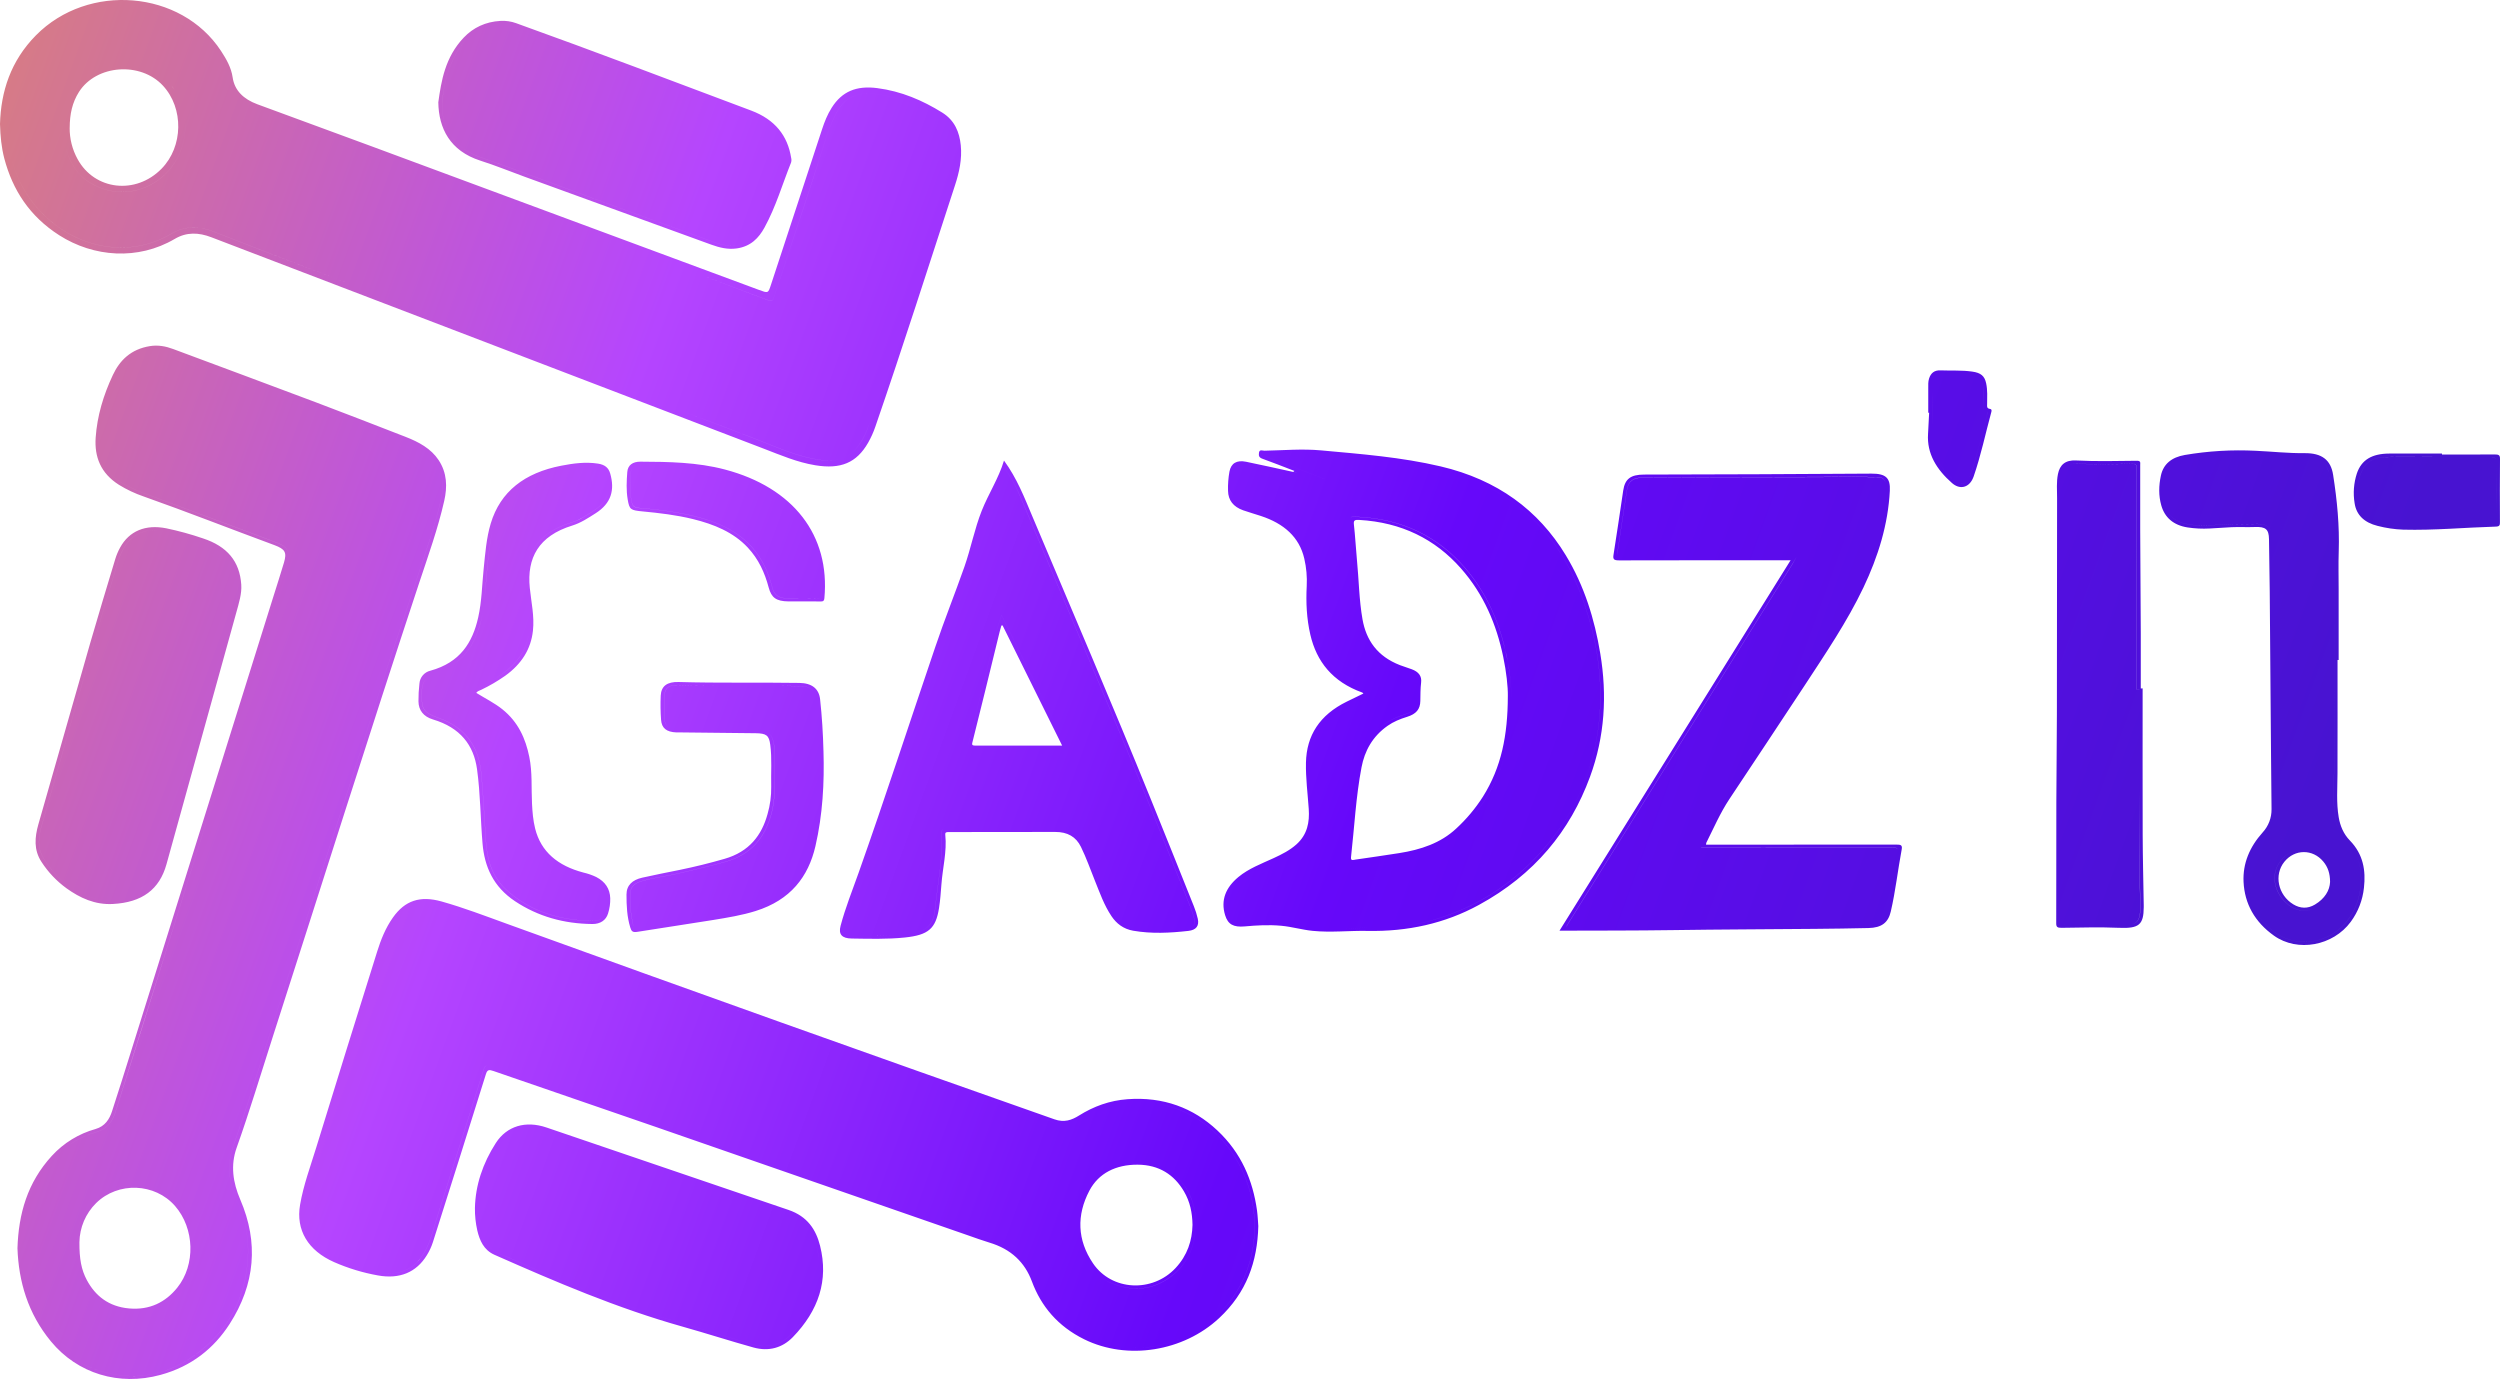 <?xml version="1.0" encoding="UTF-8"?>
<svg id="Layer_2" data-name="Layer 2" xmlns="http://www.w3.org/2000/svg" xmlns:xlink="http://www.w3.org/1999/xlink" viewBox="0 0 2578.38 1422.22">
  <defs>
    <style>
      .cls-1 {
        fill: url(#linear-gradient);
        stroke-width: 0px;
      }
    </style>
    <linearGradient id="linear-gradient" x1="-190.43" y1="386.45" x2="2226.39" y2="1266.1" gradientUnits="userSpaceOnUse">
      <stop offset="0" stop-color="#da8179"/>
      <stop offset=".31" stop-color="#b545ff"/>
      <stop offset=".64" stop-color="#6608fa"/>
      <stop offset="1" stop-color="#4813d1"/>
    </linearGradient>
  </defs>
  <g id="Layer_1-2" data-name="Layer 1">
    <path id="Layer_2-2" data-name="Layer 2" class="cls-1" d="M0,127.91C.94,94.41,11,62.91,37,36.5,91-18.28,186.82-10.16,227.92,52.5c5.6,8.55,10.53,17.18,12,27.21,1.94,13.64,11.28,22.57,25.44,27.8,39.73,14.68,79.55,29.19,119.26,43.9,132.59,49.1,265.17,98.24,397.72,147.43,10,3.69,9.85,3.82,12.8-5.16,17.54-53.45,35.1-106.9,52.69-160.34,2.53-7.68,5.49-15.22,9.94-22.24,10.63-16.77,25.35-23,47-20.22,24.88,3.22,46.79,12.67,66.94,25.2,12.94,8,17.84,20.33,19.19,33.75,1.42,14.15-1.56,27.91-6,41.37-27.1,83-53.6,166.15-82.09,248.8-1.97,5.77-4.48,11.35-7.5,16.65-11.87,20.67-28.18,27.49-54.31,23.22-18.94-3.09-36-10.51-53.36-17.16-189.9-72.6-379.77-145.27-569.61-218-13.19-5.05-25.58-5.53-37.87,1.72-37.76,22.25-83.55,18.9-119.07-3.81-30.85-19.72-48.09-47-56.6-78.95-3.01-11.47-4.16-23.22-4.49-35.76ZM126.33,6.37c-7.63-.13-15.26.54-22.75,2-34.84,7.07-60.07,25.22-77,52.21C8.3,89.82,3.85,121.29,9.84,153.88c5.59,30.46,20.05,57.1,47,77.81,34.09,26.19,80.84,32.51,120,9.35,13.84-8.19,28.41-8.09,43.47-2.18,26.34,10.36,52.81,20.5,79.28,30.62,159.49,61.01,319.02,121.95,478.57,182.82,22.76,8.67,44.73,19.39,70,22.34,13.79,1.61,25.15-1.54,33.86-11,8.28-9,12.35-19.82,16-30.67,27.1-79.63,52.8-159.63,78.92-239.51,4.5-13.76,8.32-27.73,7-42.25-1.09-11.83-5-22.92-16.48-30.09-17.46-10.93-36.46-19.42-57.71-23.19-25.75-4.56-39.2,1.58-49.27,22.75-3.55,7.46-6.56,15.17-9,23.07-17,54.64-35.75,108.83-53.38,163.31-1,3.13-1.94,4-5.74,2.56-57.71-21.64-115.45-43.18-173.23-64.62-95.83-35.51-191.7-70.94-287.59-106.3-24.44-9-49-17.78-73.23-27.29-13.87-5.44-22.93-15.35-24.85-28.61-2-14-9.76-25.43-18.67-36.24C193.16,20.28,163.45,6.87,126.33,6.37ZM18,1287.53c1.12-35.65,10.21-67.91,35.51-95.48,12.16-13.27,27.8-22.86,45.14-27.68,9.72-2.82,14.26-10.15,16.88-18.24,6.94-21.41,13.75-42.86,20.42-64.33,48.67-155.5,97.33-311.01,146-466.53,3.66-11.69,7.47-23.35,10.93-35.08,3.09-10.48,1.25-13.83-9.93-18-45-16.59-89.5-34.12-134.76-50.14-8.94-3.05-17.51-7.09-25.54-12.05-19-12.05-25.3-29-24-48.55,1.52-22.43,8-43.95,17.73-64.66,7.1-15.17,18.6-26.65,38.25-29.83,8.36-1.35,16.26.13,23.94,3,48.93,18.26,97.93,36.39,146.79,54.8,31.06,11.7,61.94,23.77,92.85,35.76,13.76,5.34,26.27,12.12,34.12,23.94,8.85,13.32,9.08,27.72,5.82,42.13-6.5,28.69-16.57,56.61-25.87,84.66-51.64,155.87-100.75,312.31-151.08,468.45-12.26,38-23.69,76.27-37.13,114-6.5,18.24-3.84,35.89,3.77,53.61,19,44.11,15.37,87.14-11.06,128.23-16.1,25-39.11,43.65-71.12,52.42-43,11.78-85.72-1.26-113.14-34.51-23.87-28.93-33.28-61.86-34.52-95.92ZM21.68,1286.16c.74,28.37,7.65,54.91,22.54,79.63,12.28,20.39,29,37.51,53.86,46.39,40,14.23,76.22,6.37,107.52-18,34.55-26.94,49.16-62.15,50.22-101.94.42-18.67-3.51-37.19-11.48-54.08-8.42-18.27-10.41-37-3.87-55.86,5.39-15.56,10.84-31.1,15.83-46.77,27.23-85.45,54.24-171,81.81-256.32,7.4-22.93,14.91-45.83,22.3-68.76,15.13-46.89,29.47-94,45.14-140.72,8.06-24.05,16.32-48.07,24.18-72.17,8.91-27.32,18.86-54.43,25.09-82.35,6.51-29.2-5.37-48.71-36.29-60.94-7.58-3-15.16-6-22.78-8.91-34.2-13.07-68.35-26.24-102.63-39.15-39.14-14.73-78.36-29.32-117.65-43.76-15-5.52-28.75-2.7-40.78,6.62-7.14,5.65-12.69,13.06-16.1,21.5-8.5,19.87-14.94,40.2-16.3,61.45-1.25,19.54,5.66,36.05,25.4,47.16,6.48,3.61,13.24,6.71,20.2,9.27,29.4,10.92,58.8,21.85,88.19,32.78,16.81,6.25,33.65,12.45,50.37,18.87,9.8,3.76,12.65,8.78,10.86,17.94-.34,1.64-.78,3.27-1.3,4.86-6.67,21.28-13.37,42.56-20.12,63.84-14.81,47.09-29.59,94.17-44.36,141.26-20.23,64.6-40.43,129.21-60.6,193.83-17.26,55.13-34.59,110.25-52,165.36-2.88,9.1-8.25,17.08-19.29,20.24-17.31,4.85-32.83,14.66-44.64,28.21-23.7,26.79-32.25,57.87-33.33,90.52h.01ZM1297.76,1264.59c-.93,36.7-12.12,68.46-40.35,94.81-37,34.52-94.79,43.83-139.24,21.87-27.2-13.45-44.37-34-53.9-59.64-7.32-19.68-21.34-33.34-43.95-40.11-7.19-2.16-14.2-4.76-21.26-7.21-107.33-37.27-214.67-74.54-322-111.81-56-19.39-112.1-38.5-168.09-57.9-4.71-1.64-6.4-1.36-7.84,3.27-18.09,57.82-36.32,115.6-54.69,173.35-1.52,4.68-3.61,9.17-6.21,13.35-10.79,17.68-28.08,24.9-50.46,20.84-15.53-2.77-30.68-7.37-45.13-13.71-27-11.91-39.67-33.08-35.15-59.25,3.47-20.1,10.66-39.43,16.67-59,20.72-67.33,41.64-134.63,62.77-201.88,3.86-12.34,8.61-24.45,16.4-35.41,12.34-17.36,27.87-22.7,50.21-16.4,22.79,6.43,44.75,14.85,66.85,22.86,188,68.14,376.37,135.4,565.12,201.79,10.1,3.57,17.75.83,25.38-3.94,15-9.4,31.46-15.47,49.95-16.81,36.93-2.68,67.74,8.86,92.61,32.15s36.68,51.66,41,82.78c.76,5.79.96,11.62,1.31,16ZM1172.76,1389.95c3-.12,7.4.11,11.69-.52,38.58-5.72,68-23.61,88-52.7,32.77-47.84,27.56-116.52-11.64-160.53-20.61-23.15-47.23-37.43-81.28-39.58-22.46-1.65-44.86,4.01-63.85,16.12-8.94,5.64-18,8.75-29.68,4.56-110.85-39.61-221.91-78.76-332.81-118.25-66.42-23.65-132.67-47.7-199-71.51-32.7-11.74-65.16-24-98.49-34.37-21.35-6.62-36.46-1.29-47.9,15.77-7,10.41-11.59,21.7-15.21,33.26-20.67,66.18-41.24,132.39-61.71,198.63-6.44,21-14.18,41.73-17.84,63.33-3.8,22.46,7.36,42.26,30.16,53.14,14.1,6.62,28.98,11.42,44.29,14.3,5.94,1.15,11.89,2.23,18.08,1.58,17.37-1.81,27.13-11.6,33.77-24.57,4.84-9.46,7.2-19.61,10.34-29.53,16.52-52.2,32.98-104.42,49.38-156.65,1.11-3.52,2.68-3.84,6.3-2.54,12.68,4.54,25.49,8.8,38.24,13.16,119.94,41.05,239.66,82.59,359.15,124.62,42.21,14.74,84.6,29.1,126.79,43.88,13.77,4.63,25.35,14.2,32.48,26.86,3.6,6.27,5.83,13,8.76,19.47,17.31,38.47,55.68,62.12,102.01,62.12l-.03-.05ZM1608.4,959.85l238.32-382h-7.42c-56.45,0-112.9-.07-169.35.1-5.39,0-6.61-1.05-5.85-5.76,3.56-22.07,6.65-44.19,10-66.28,1.81-12,7.67-16.42,21.48-16.46,39.09-.1,78.18-.21,117.27-.34,39.08-.17,78.16-.45,117.23-.64,14.93-.07,19.68,4.49,19,17.64-1.79,34.79-12,67.84-27.22,99.83-16.79,35.19-39,67.94-60.58,100.92-25.7,39.22-51.82,78.22-77.72,117.33-9.54,14.41-16.2,30-23.84,45.18-.15.58-.22,1.18-.21,1.78h6.31c63.33,0,126.65-.03,189.94-.08,4.53,0,6.39.43,5.55,5-4,21.33-6.32,42.87-11.26,64.07-2.67,11.46-9.4,16.68-23,17-18.47.42-36.95.7-55.44.85-48.79.45-97.59.56-146.37,1.28-38.57.55-77.07.47-116.84.58ZM1852.74,574.52c-1.56,2.72-2.65,4.78-3.89,6.77-16.73,26.82-33.48,53.64-50.23,80.45-24.95,40-49.9,79.97-74.86,119.92-35.33,56.67-70.67,113.33-106,170-3.12,5-3.08,5.1,3.11,5,24.39-.23,48.78.08,73.18-.31,50.11-.8,100.24-.91,150.36-1.37,27.25-.25,54.5-.58,81.74-1,12.24-.17,18-4.5,20.36-14.77,4.46-19.42,7.06-39.07,10.14-58.67,1-6.35.87-6.37-6.67-6.37-34.51,0-69.02,0-103.53,0-29.37,0-58.74-.03-88.1-.08-2.05,0-5.75,1.09-3.71-3.07,4.94-10,9.38-20.25,14.74-30.1,11.69-21.48,26.18-41.63,39.77-62.19,31.72-48,64.67-95.43,93.74-144.75,18-30.58,31.87-62.57,38.56-96.64,2.34-11.95,4.45-24,3.81-36.2-.31-5.72-3.36-9.37-8.37-9-6.9.53-13.6-.86-20.42-.74-13.34.24-26.67.45-40,.5-37.37.12-74.74.13-112.1.23-23.26.06-46.52.17-69.78.33-10,.06-15.18,3.6-16.57,12.29-3.4,21.24-6.31,42.53-9.72,63.77-.8,5,.86,6,6.43,6,56.82-.19,113.64-.13,170.46-.13l7.55.13ZM1335,485.7c-11-4.21-21.83-8.59-32.91-12.54-3.74-1.33-4-3.2-3.65-6.14.49-3.89,3.73-2.13,5.66-2.17,19.42-.38,38.94-2.13,58.24-.36,41.43,3.79,83,7,123.47,16.53,58.56,13.8,100.8,45.11,129,91.54,19.3,31.8,29.74,66,35.63,101.4,7.17,43.09,4.71,85.62-10.58,127.21-20.49,55.76-57.28,100.93-114.78,132.24-35.07,19.1-73.42,27.5-114.71,26.69-18.82-.37-37.64,1.83-56.5-.05-11-1.09-21.5-4.27-32.53-5.27-12.61-1.15-25.12-.46-37.61.68-11.47,1-17.27-1.92-20.23-11.66-4.69-15.5.66-28.46,13.75-39.31,10.54-8.75,23.75-13.69,36.35-19.48,8.46-3.89,16.69-8.09,23.42-14.11,11.41-10.21,13.67-23,12.76-36.52-1.08-15.92-3.21-31.77-2.88-47.8.6-28,14-49.19,42.16-63,5.59-2.74,11.21-5.45,17.07-8.29-.51-.47-.78-.92-1.18-1.06-30.75-11.08-47.14-32-53.54-59.68-3.82-16.55-4.6-33.29-3.72-50.14.49-9.5-.36-19.02-2.51-28.28-5.12-22.29-21.09-36.2-44.83-44-6-2-12.21-3.7-18.19-5.82-10.22-3.64-15.44-10.37-15.62-20.08-.21-6.67.28-13.34,1.47-19.9,1.65-8.53,7.44-12.06,17.11-10.09,16.29,3.32,32.49,7,48.73,10.53,1.12.6,2.24,1.07,3.46.18l-2.31-1.25ZM1416,714.62c-7.89,3.67-15.42,7.11-22.88,10.65-26.14,12.4-40.87,31-42.23,57.5-.79,15.55.45,30.92,2.25,46.3,3.28,28.21-6.69,44.69-35.54,57.74-7.43,3.35-14.89,6.69-22.19,10.25-9.93,4.86-18.74,10.9-24.63,19.62-6.2,9.18-7,18.87-2.61,28.75,2.76,6.17,6.27,7.52,13.77,6.85,18.83-1.69,37.66-2.47,56.21,1.88,9.09,2.01,18.35,3.15,27.65,3.42,19.45.81,38.84-1,58.27-1,19.35-.02,38.6-2.93,57.09-8.64,44.64-13.55,80.36-37.86,109-70.18,37.93-42.76,56.86-91.73,60-145.5,2.16-37.44-3.91-74.07-16.25-109.84-14-40.62-35.74-77.1-74.21-104.81-19.76-14.24-41.68-24.33-65.79-31.18-26.21-7.45-53.4-10.67-80.6-13.75-31-3.52-62-7.08-93.38-5.12-5.73.36-11.48.52-17.61.78,1.33,2.25,3.36,2.43,5,3.06,18.78,7.23,37.59,14.41,56.34,21.7,1.61.63,5,.49,3.8,3.23-.93,2.22-3.29.85-5,.47-11.43-2.55-22.84-5.17-34.26-7.76-13.81-3.13-27.6-6.33-41.44-9.35-9.45-2.07-13.28-.37-14.94,6.89-1.69,7.16-2.16,14.55-1.41,21.87.7,6.45,4.35,11.32,11.3,13.9,4.89,1.82,9.89,3.43,14.91,5,21.33,6.49,38.91,16.8,47.82,35.86,6.41,13.7,7.29,28.11,6.8,42.67-.53,16,0,31.95,3.63,47.71,5.7,24.62,19.29,44.2,46,55.62,4.73,2.01,9.75,3.37,15.06,5.41h.07ZM1035.47,475c13.41,18.34,21,38,29.21,57.46,41,97.17,82.65,194.14,122.22,291.76,14.89,36.76,29.68,73.55,44.37,110.37,1.72,4.21,3.08,8.56,4.08,13,1.57,7.18-1.49,11.57-9.76,12.5-18.92,2.13-37.95,3.09-56.84-.19-10.12-1.76-17.27-7.36-22.41-15-7.65-11.41-12-24-17-36.34-4.72-11.74-8.87-23.65-14.49-35.13-5.09-10.4-13.76-15.45-26.62-15.41-36.59.09-73.18.13-109.78.12-2.49,0-3.79.17-3.51,2.91,1.78,17.23-2.75,34.1-4,51.16-.61,8.13-1.2,16.28-2.47,24.34-3.36,21.32-11,27.81-35.27,30.34-18.23,1.9-36.56,1.31-54.84,1.06-10.13-.15-13.73-4.35-11.42-13.07,4.92-18.6,12.19-36.62,18.64-54.84,27.41-77.39,52.7-155.33,79.1-233,9.38-27.76,20.32-55.04,30.02-82.62,6.65-19,10.35-38.81,17.82-57.68,6.88-17.38,17.48-33.44,22.95-51.74ZM1036.17,483c-6.8,20.17-18.93,37.18-24.5,56.45-5.44,18.83-10.49,37.78-17,56.32-8.89,25.25-19.22,50.12-27.74,75.48-24.26,72.22-47.77,144.63-73.25,216.54-7.82,22.06-15.47,44.16-22.79,66.35-2.63,8-.17,10.59,9.22,10.65,16.76.12,33.56.7,50.27-1,21.79-2.17,32-6,34-26,2.67-26.47,8.25-52.77,7-79.5-.12-2.62.75-3.4,3.78-3.41,35.46-.11,70.91.07,106.37-.4,25-.33,31.3,4.15,40.13,24.73,5.27,12.29,9.77,24.83,14.78,37.21,3.87,9.55,7.67,19.15,13.9,27.82,4.44,6.18,10.4,10.76,18.66,12.28,18.69,3.43,37.52,2.27,56.25.3,6-.63,7.86-3.71,6.53-9.08-.97-3.91-2.2-7.76-3.7-11.5-27.41-68.47-54.62-137-83.38-205-30.78-72.79-61.49-145.6-92.13-218.45-4.31-10.53-9.81-20.52-16.4-29.79h0ZM2410.82,680.64c0,39.11.08,78.22-.05,117.33-.05,15-1.28,29.93,1.24,44.82,1.5,8.88,4.89,17.24,11.54,24.07,13.91,14.3,16.49,31,14.51,48.74-1.33,12.7-6.02,24.81-13.59,35.09-18.22,24.79-54.82,31.69-79.22,14.31-19.89-14.16-30.3-33-31.36-55.49-.9-19,6.27-36,19.61-50.88,6.06-6.54,9.37-15.16,9.25-24.08-.09-17.3-.35-34.61-.49-51.91-.47-57.91-.93-115.82-1.38-173.73-.15-17.63-.46-35.26-.75-52.89-.16-10.15-3.37-12.94-14.69-12.48-8,.33-16-.18-23.93.19-7.51.35-15,1-22.58,1.34-7.61.42-15.24.05-22.78-1.09-14.63-2.3-23.59-10.29-27.11-22.71-2.88-10.14-2.61-20.46-.42-30.7,2.56-12,11.11-18.95,24.61-21.31,24.2-4.13,48.79-5.59,73.31-4.34,16.73.77,33.37,2.62,50.17,2.44,17.86-.2,27.14,6.93,29.55,22.37,4.1,26.23,6.67,52.53,5.78,79.06-.44,13-.08,26-.08,39v72.9l-1.14-.05ZM2407.29,592.81c2-33.64,1.71-67.24-4.39-100.57-3-16.56-9.9-22.47-27.8-21.85-4,.13-8,.07-12-.08-21.85-.8-43.58-3.75-65.56-2.35-15.59,1-31.18,1.64-46.37,5.19-10.38,2.42-16.63,8.25-18.75,17.5-1.94,8.65-2.15,17.6-.63,26.33,2.26,13.5,10.9,21.56,25.24,23.81,6.57,1.1,13.24,1.47,19.89,1.1,17.06-1.2,34.13-1.36,51.22-1.48,10.16-.07,14.71,3.56,15.36,12.46.47,6.47.64,13,.71,19.44.42,41.78.22,83.56,1.08,125.33.58,28.13.36,56.27.51,84.4.08,16.15-.24,32.31.45,48.44.48,11.26-2.14,21.33-10,30.33-14.64,16.73-21.55,35.43-17.89,56.53,3.21,18.52,12.93,34.3,29.92,45.63,22.24,14.81,53.53,9.9,71.55-12,9.36-11.38,13.71-24.47,14.95-38.25,1.44-16.05-1.68-31.06-14.17-43.92-6.42-6.72-10.6-15.25-12-24.43-2.66-15.55-1.47-31.17-1.41-46.79.22-68.28.09-136.53.09-204.77ZM491.26,714.62c9,5.61,18.65,10.34,26.8,16.86,16.5,13.22,24,30.34,27.82,49.09,3.29,16,2,32.17,2.81,48.26.42,8.66,1.14,17.26,3.24,25.74,6,24,23.44,38.41,49.79,45.35,4.55,1.04,8.97,2.58,13.19,4.58,9.5,4.92,14.09,12.27,14.46,21.81.14,5.35-.62,10.69-2.24,15.79-2.12,7-8,10.95-16.14,10.88-29.47-.24-56.15-7.8-79.69-23.42-22.62-15-31.64-35.8-33.65-59.72-2.15-25.52-2.16-51.17-5.67-76.59-3.42-24.79-17.3-42.85-45.4-51.22-10-3-14.85-9.6-15-18.62-.05-6.15.29-12.31,1-18.42.45-6.41,5.01-11.79,11.27-13.26,30.9-8.47,43.56-29.28,49.32-54.83,3.77-16.69,3.92-33.71,5.69-50.58,1.63-15.56,2.71-31.22,7.26-46.39,9.92-33,34.94-52.28,72.67-59.61,12.52-2.43,25-4.14,37.92-2.18,7,1.08,11,4.23,12.68,10.37,4.68,16.56,1.36,30.52-15.32,41-7.58,4.79-15,9.8-23.86,12.53-34.82,10.71-46.92,33.51-43.81,64.23,1.49,14.7,4.89,29.22,3.26,44.17-2.08,19.17-11.8,34.43-28.61,46.52-7.8,5.48-16.03,10.3-24.63,14.42-1.78.9-4.02,1.28-5.16,3.24ZM483.26,714c14.72-7,28.4-13.63,40-23,13.53-11,20.9-24.51,22.74-40.59,1.58-13.92-1.19-27.51-2.91-41.2-4.23-33.69,8.49-59,46.66-70.41,8.2-2.46,14.92-7.24,21.9-11.6,15.46-9.67,18.66-22.58,14.2-37.92-1.41-4.88-4.6-7.15-10.12-8-15.13-2.37-29.54.63-43.9,4.12-33.68,8.18-54.4,27.36-62.55,56.88-5.28,19.1-6.28,38.77-8.08,58.32-1.43,15.57-2,31.24-7,46.4-6.21,19.14-16.54,36.4-38.78,43.67-15.14,5-21.42,12.43-20.27,25.79,0,.5-.02,1-.07,1.49-.6,13.2,2.55,17.34,16.56,22.28,7.54,2.5,14.63,6.2,21,10.95,16.14,12.57,22.14,29.23,23.77,47.19,2.09,23.21,3.2,46.48,4.75,69.73,1.23,18.54,6.18,36.13,21.29,49.88,24.44,22.24,55.34,31.47,90.09,31.92,4.35.2,8.36-2.36,10-6.4,6.1-15.82,5.93-33.37-18.7-39.64-5.92-1.45-11.73-3.35-17.37-5.66-17.17-7.22-29-18.48-35.27-34.28-4.39-11.15-5.75-22.67-6.24-34.34-.67-15.94.4-31.92-2.56-47.81-4.62-24.73-17.11-44.84-42.33-58-5.42-2.9-10.61-6.18-16.79-9.77h-.02ZM2209.81,710c0,50.26-.12,100.51.05,150.76.08,24.29.71,48.57,1.09,72.86v2c-.09,18.06-4.84,22.16-25.38,21.29-19.81-.84-39.62-.27-59.43,0-4.24.05-5.47-.86-5.45-4.66.16-41.61,0-83.23.12-124.85.08-30.28.52-60.57.57-90.86.14-74.24.21-148.48.2-222.73,0-8.31-.76-16.63.9-24.9,1.9-9.5,7.61-14.59,18.61-14,20.95,1.09,41.88.54,62.81.31,4.17-.05,3.41,2.07,3.41,4.14,0,22.14-.07,44.28,0,66.42.14,35.78.43,71.56.59,107.34.08,19,0,37.94,0,56.91l1.91-.03ZM2206.51,711.25h-2.51v-121.33c0-35.46-.22-70.92,0-106.38,0-4.65-1.61-5.49-6.37-5.29-11.22.47-22.48.19-33.68.82-7.65.42-15-1.32-22.63-1.06-9.5.31-13.73,3.61-15.24,11.86-.82,5.26-1.16,10.59-1,15.92v140.84c-.1,100.72-.25,201.44-.46,302.16,0,4,1.37,5.07,5.8,4.94,19.22-.58,38.44-.81,57.68.1,15,.72,18.95-2.72,19.36-15.94v-4c-.29-17-.8-33.93-.83-50.9-.16-57.21-.2-114.45-.12-171.7v-.04ZM849.29,774.42c1,33-.8,65.82-8.29,98.26-7.29,31.54-25.63,55.58-61.64,66.87-14.15,4.43-29,6.85-43.75,9.26-26,4.24-52.09,8-78.08,12.22-5,.82-6.28-.46-7.48-4.4-3.42-11.21-3.91-22.58-3.91-34,0-9.65,6.1-15.14,16.16-17.43,12.88-2.93,25.89-5.41,38.85-8.06,15.55-3.18,30.92-7,46.08-11.37,25.61-7.35,38.41-24.39,44.39-46.2,2.65-9.15,3.92-18.64,3.78-28.16-.41-14.46.92-29-1-43.39-1.27-9.66-4.06-11.66-15.08-11.81-25.52-.33-51-.56-76.56-.83h-5.15c-10.16-.42-15.21-4.29-15.82-13.08-.6-8.27-.71-16.57-.34-24.86.47-9.9,6.68-14.39,18.44-14.05,41.52,1.21,83.07.28,124.59.94,12.78.2,20.16,5.86,21.35,16.92,1.93,17.63,3.01,35.38,3.46,53.17ZM756.29,707.19c-18.86-.25-37.72,0-56.57-.67-10.27-.38-14.46,3.22-14.56,12.13-.08,7.82-.11,15.64.28,23.44.32,6.44,4.22,9.55,11.61,10,1.71.1,3.43.07,5.14.09,26.1.29,52.2.58,78.3.87,11.33.14,15.3,3.25,17.41,12.86,1,4.8,1,9.62.91,14.43-.27,19.92,2,39.94-3.46,59.65-6.44,23.06-19.89,41-46.91,48.71-15,4.27-30.32,7.63-45.5,11.36-13.73,3.37-28,4.8-41.56,8.82-5.84,1.73-10.41,4.81-11.08,10.32-1.33,11,0,21.88,2.2,32.73.95,4.79,3.18,7,9,5,2.26-.76,4.86-.76,7.29-1.13,32.22-4.9,64.54-9.32,96.41-15.93,33.42-6.94,55.94-24.28,67.46-52.43,5.35-13.07,7.45-26.8,9.41-40.49,6.12-42.66,4-85.34,0-128-.45-4.8-6.57-10.63-11.75-10.75-6.24-.14-12.46-.8-18.65-.92-18.43-.28-36.92-.09-55.42-.09h.04ZM248.83,603.08c.66,9.23-2.5,19.2-5.27,29.2-23.91,86.36-47.86,172.71-71.85,259.05-7.21,25.9-25,39.39-55.32,41-18.38,1-33.95-6.21-47.83-16.2-10.17-7.39-18.89-16.59-25.73-27.13-8.19-12.41-7-25.58-3.28-38.76,17.85-62.67,35.78-125.33,53.77-188,8.26-28.66,17-57.23,25.59-85.8,1.24-4.04,2.89-7.95,4.93-11.66,9.4-17.18,26.2-24.15,47.54-19.93,12.87,2.68,25.56,6.16,38,10.43,24.73,8.14,37.9,23.51,39.45,47.8ZM245.2,605.34c.57-21-10.86-36.83-32.86-45.44-13.87-5.35-28.2-9.42-42.81-12.17-18.17-3.53-32.36,2.24-41.23,16.47-2.92,4.79-5.19,9.95-6.77,15.33-27.6,90.41-52.31,181.47-78.63,272.15-3.21,11.09-4.68,22.58,1.79,33.15,11.06,18.06,26.38,32.55,48.56,40.58,27,9.76,62.06,1.07,72.78-28.66,1.08-3,2.17-6,3-9.09,5.79-20.62,11.55-41.25,17.28-61.88,7.71-27.82,15.41-55.65,23.08-83.48,9-32.46,18.09-64.9,26.84-97.42,3.54-13.08,8.58-25.88,8.97-39.54ZM489.82,1245.86c.49-23.28,8-45.95,21.54-67,11.37-17.6,30.72-23.32,52.31-16,83.21,28.3,166.4,56.63,249.57,85,19.42,6.61,28.33,20.22,32.54,37,8.93,35.56-1.53,66.8-28.12,94.21-10.7,11-24.71,15.08-40.63,10.65-24.45-6.8-48.54-14.6-73-21.48-67.55-19-131-46.23-194.08-74.12-11.21-5-15.25-14.93-17.69-25.06-1.73-7.61-2.55-15.4-2.44-23.2ZM845.26,1307.13c-.52-7.51-1.18-15-3.18-22.28-4.17-15.26-12.26-27.82-30.15-33.91-41.17-14-82.3-28.1-123.41-42.31-18.89-6.48-37.79-12.93-56.7-19.34-23.61-8-47.19-16-70.91-23.73-18.79-6.09-35.25-.9-45.74,14-1.83,2.7-3.5,5.5-5,8.4-14.2,26.38-21,53.75-13.56,82.79,2.64,10.32,8.53,18.58,20.37,23.15,11.27,4.35,22.1,9.58,33.18,14.32,49.25,21,99,41.06,151.21,56,24.57,7,48.89,14.74,73.41,21.91,16.64,4.88,30.82,1.33,41.88-10.67,18.34-19.95,28.91-42.46,28.6-68.33ZM452.05,105.54c3-21.87,7-46.59,26.24-66.78,9.76-10.24,22.37-16.36,37.92-17.21,5.5-.32,11,.49,16.17,2.38,81.16,29.17,161.62,59.8,242.26,90.07,24.73,9.27,37.7,26,41.32,48.79.43,1.61.39,3.32-.11,4.91-9,22.38-15.6,45.49-27.39,67-5.92,10.79-14.11,19.42-28.58,21.51-9.16,1.32-17.79-.8-26.13-3.83-64.2-23.33-128.38-46.68-192.55-70.05-15.25-5.56-30.25-11.7-45.76-16.64-31.44-10.08-43-33.49-43.39-60.15ZM518.57,24.47c-2.45.28-4.92.43-7.34.84-19.94,3.37-32.36,14.75-40.82,29.93-8.46,15.18-12.55,31.69-14.21,48.52-2.33,23.61,10,48.18,38,57.94,37.1,12.9,73.71,26.87,110.57,40.3,44.06,16,88.1,32.13,132.26,47.94,21.28,7.61,36.35,2.67,46.88-14.61.89-1.47,1.67-3,2.47-4.49,10.89-20.42,17.17-42.26,25.68-63.41.56-1.76.61-3.65.12-5.44-3.91-21.79-17-37.19-40.68-45.74-22.44-8.1-44.61-16.77-66.93-25.12-37.71-14.09-75.43-28.16-113.15-42.22-20.32-7.53-40.78-14.78-61.17-22.18-3.74-1.39-7.69-2.16-11.68-2.26ZM827.27,620.26c-4.76,0-9.53.06-14.29,0-12.4-.2-17.37-3.76-20.21-14.36-4-15-10.28-29.17-21.65-41.28-14.76-15.71-34.61-23.92-56.41-29.27-17.1-4.2-34.63-6.26-52.22-7.93-12.17-1.16-13.34-1.88-15.12-12.28-1.61-9.45-1.13-18.93-.42-28.37.54-7,5.48-10.65,13.53-10.63,29.35.1,58.68.58,87.09,8.07,70.69,18.64,108.68,67.87,102.66,132.79-.24,2.56-1.16,3.42-4.11,3.33-6.28-.19-12.57-.07-18.85-.07ZM826.87,617.18c5.34,0,10.68-.14,16,.06,3,.12,3.81-.87,4-3.38,1.34-19.16-1.06-37.86-8.87-55.86-16.09-37.27-48.64-58.75-90.63-70.48-27.52-7.68-56.2-7.87-84.8-8.32-8.93-.15-12.27,4.21-12.35,10.42-.11,8.3-.69,16.6.69,24.9,1.38,8.3,2.08,9,11.57,9.73,15.13,1.15,30.19,3.22,45.07,6.2,23.85,5,46.09,12.7,63.21,29,13.82,13.14,21.16,29,25.6,46.08,2.18,8.43,6.37,11.46,16.2,11.7,4.79.05,9.55-.05,14.31-.05ZM2518.54,468.77c18.09,0,36.18.09,54.27-.07,4,0,5.62.48,5.57,4.51-.26,21.79-.16,43.59-.07,65.38,0,2.6-.11,4.4-4,4.52-31.94.92-63.79,4-95.8,3.15-8.91-.34-17.75-1.64-26.38-3.88-13.66-3.39-21.92-11.17-23.71-23.45-1.68-10.26-.88-20.77,2.33-30.65,4.72-13.93,15.44-20.42,33.49-20.5s36.18,0,54.27,0l.03.99ZM2508.47,472v-.71c-16.38,0-32.77-.26-49.14.08-12.17.26-20.32,6-24.2,16-3.79,9.77-4.42,19.9-3.13,30.06,1.17,9.16,5.85,16.4,16.17,20.12,9.25,3.35,18.97,5.21,28.8,5.52,31.24.92,62.37-1.88,93.55-3.06,3.2-.12,4.24-1,4.23-3.79-.11-20.14-.11-40.28,0-60.41,0-3.12-1.19-3.91-4.59-3.89-20.56.15-41.16.08-61.69.08ZM1988.71,425.7v-25.39c0-3.32-.21-6.62.84-9.9,1.77-5.51,5.31-8.69,11.65-8.43,11,.44,22.08-.31,33,1.28,8.81,1.28,12.61,4.46,14.23,12.1,1.5,7.08,1.06,14.23,1,21.37,0,2.07-.73,4.42,2.91,5,2.05.34,1.78,1.88,1.42,3.22-6.06,22.27-10.71,44.83-18.33,66.78-.29.79-.62,1.57-1,2.33-4.36,9-13.31,11.1-21.23,4.13-15.82-13.92-26-30.18-24.71-50.61.47-7.3.76-14.6,1.13-21.9l-.91.02ZM2013.4,385.33c-1.87,0-4.73.05-7.59,0-10.52-.2-13.08,1.88-13.53,11.12-.04,1.5,0,3,.11,4.49.77,13.79,1.7,27.6,0,41.35-2.5,19.95,5.6,36.5,20.38,51.1,3.06,3,6.42,6.23,11.52,5.35s6.45-5.19,7.91-9c.06-.15.07-.32.12-.48,7.15-20,11.39-40.64,16.83-61,.35-1.32,1.51-3.32-.53-4.05-3.47-1.25-2.68-3.62-2.69-5.81,0-7.48.67-15-1-22.39-1.45-6.47-4.2-8.58-11.73-9.66-6.26-.9-12.53-.88-19.8-1.02h0ZM126.33,6.37c37.12.5,66.83,13.91,88.46,40.14,8.91,10.81,16.65,22.28,18.67,36.24,1.92,13.26,11,23.17,24.85,28.61,24.2,9.51,48.79,18.25,73.23,27.29,95.86,35.43,191.72,70.88,287.59,106.35,57.8,21.42,115.54,42.98,173.22,64.67,3.8,1.43,4.73.57,5.74-2.56,17.63-54.48,36.42-108.67,53.38-163.31,2.44-7.9,5.45-15.61,9-23.07,10.08-21.22,23.53-27.36,49.28-22.8,21.25,3.77,40.25,12.26,57.73,23.15,11.51,7.17,15.39,18.26,16.48,30.09,1.34,14.52-2.48,28.49-7,42.25-26.12,79.88-51.82,159.88-78.92,239.51-3.69,10.85-7.76,21.66-16,30.67-8.71,9.5-20.07,12.65-33.86,11-25.27-2.95-47.24-13.67-70-22.34-159.61-60.8-319.15-121.74-478.6-182.82-26.47-10.12-52.94-20.26-79.28-30.62-15.06-5.91-29.63-6-43.47,2.18-39.14,23.16-85.89,16.84-120-9.35-26.94-20.71-41.4-47.35-47-77.81-6-32.59-1.54-64.06,16.77-93.29C43.5,33.55,68.73,15.41,103.6,8.34c7.49-1.45,15.11-2.11,22.73-1.97ZM64.85,132.37c-.31,6.63,1.17,15.15,3.9,23.52,4.11,12.64,11.13,24.51,23.14,32,29.69,18.42,60.73,9.44,79.08-8.76,24.71-24.5,26.85-64.72,5.35-91.47-23.25-28.94-72.71-30-96.57-2-11.26,13.19-14.91,28.49-14.9,46.74v-.03ZM21.67,1286.16c1.08-32.65,9.63-63.73,33.31-90.52,11.83-13.55,27.37-23.34,44.7-28.18,11-3.16,16.41-11.14,19.29-20.24,17.45-55.09,34.78-110.21,52-165.36,20.19-64.57,40.38-129.19,60.56-193.86,14.75-47.11,29.54-94.21,44.35-141.31,6.67-21.29,13.37-42.57,20.12-63.84.52-1.59.96-3.22,1.3-4.86,1.79-9.16-1.06-14.18-10.86-17.94-16.72-6.42-33.56-12.62-50.37-18.87-29.38-10.93-58.78-21.84-88.19-32.75-6.96-2.56-13.72-5.66-20.2-9.27-19.74-11.11-26.68-27.62-25.4-47.16,1.36-21.25,7.8-41.58,16.3-61.45,3.41-8.44,8.96-15.85,16.1-21.5,12-9.32,25.75-12.14,40.78-6.62,39.29,14.43,78.5,29.02,117.65,43.76,34.28,12.91,68.43,26.08,102.63,39.15,7.62,2.92,15.2,5.91,22.78,8.91,30.92,12.23,42.8,31.74,36.29,60.94-6.23,27.92-16.18,55-25.09,82.35-7.86,24.1-16.12,48.12-24.18,72.17-15.67,46.75-30,93.83-45.14,140.72-7.39,22.93-14.9,45.83-22.3,68.76-27.57,85.36-54.58,170.87-81.81,256.32-5,15.67-10.44,31.21-15.83,46.77-6.54,18.91-4.55,37.59,3.87,55.86,7.97,16.89,11.9,35.41,11.48,54.08-1.06,39.79-15.67,75-50.22,101.94-31.3,24.39-67.56,32.25-107.52,18-24.9-8.88-41.58-26-53.86-46.39-14.89-24.7-21.8-51.24-22.54-79.61ZM200.12,1290.5c-.23-18.79-5.6-34.81-14.89-46.54-23.75-30-71.76-29.39-94.49,1.2-8.21,11-11.72,23.39-12.42,36.31-1.11,20.3,3.31,39.3,19.06,55.23,17.55,17.74,48.06,21.62,70.38,8.56,23.13-13.52,31.49-33.68,32.36-54.76ZM1172.79,1390c-46.33.08-84.7-23.6-102-62.07-2.93-6.49-5.16-13.2-8.76-19.47-7.13-12.66-18.71-22.23-32.48-26.86-42.19-14.78-84.58-29.14-126.79-43.88-119.63-41.81-239.36-83.37-359.19-124.67-12.75-4.36-25.56-8.62-38.24-13.16-3.62-1.3-5.19-1-6.3,2.54-16.37,52.24-32.83,104.46-49.38,156.65-3.14,9.92-5.5,20.07-10.34,29.53-6.64,13-16.4,22.76-33.77,24.57-6.19.65-12.14-.43-18.08-1.58-15.31-2.88-30.19-7.68-44.29-14.3-22.8-10.88-34-30.68-30.16-53.14,3.66-21.6,11.4-42.34,17.84-63.33,20.34-66.27,40.91-132.48,61.71-198.63,3.62-11.56,8.23-22.85,15.21-33.26,11.44-17.06,26.55-22.39,47.9-15.77,33.33,10.34,65.79,22.63,98.49,34.37,66.34,23.81,132.59,47.86,199,71.51,110.9,39.49,222,78.64,332.81,118.25,11.72,4.19,20.74,1.08,29.68-4.56,18.99-12.11,41.39-17.77,63.85-16.12,34,2.15,60.67,16.43,81.28,39.58,39.2,44,44.41,112.69,11.64,160.53-19.93,29.09-49.37,47-88,52.7-4.23.63-8.68.4-11.63.57ZM1233.52,1262.88c.11-10.94-2.29-21.76-7-31.64-10-20.81-31.22-34-54-33.24-27.92,1-45.79,12-55.68,35.55-8.66,20.62-7.72,41.54,1.82,61.82,5.68,12.07,13.88,22.58,28.29,28.32,19.38,7.71,38.19,7.3,55.63-3.6,22.27-13.99,29.98-34.33,30.94-57.26v.05ZM1852.74,574.52h-7.52c-56.82,0-113.64-.06-170.46.13-5.57,0-7.23-1.07-6.43-6,3.41-21.24,6.32-42.53,9.72-63.77,1.39-8.69,6.54-12.23,16.57-12.29,23.26-.13,46.52-.24,69.78-.33,37.36-.1,74.73-.11,112.1-.23,13.34-.05,26.67-.26,40-.5,6.82-.12,13.52,1.27,20.42.74,5-.38,8.06,3.27,8.37,9,.64,12.21-1.47,24.25-3.81,36.2-6.69,34.07-20.54,66.06-38.56,96.64-29.07,49.32-62,96.73-93.74,144.75-13.59,20.56-28.08,40.71-39.77,62.19-5.36,9.85-9.8,20.08-14.74,30.1-2,4.16,1.66,3.07,3.71,3.07,29.37.07,58.73.1,88.1.08h103.53c7.54,0,7.67,0,6.67,6.37-3.08,19.6-5.68,39.25-10.14,58.67-2.36,10.27-8.12,14.6-20.36,14.77-27.24.38-54.49.71-81.74,1-50.12.46-100.25.57-150.36,1.37-24.4.39-48.79.08-73.18.31-6.19.05-6.23,0-3.11-5,35.33-56.67,70.67-113.33,106-170,24.94-40,49.89-79.97,74.86-119.92,16.75-26.82,33.5-53.64,50.23-80.45,1.21-2.12,2.3-4.18,3.86-6.9ZM1415.93,714.62c-5.31-2-10.33-3.4-15.09-5.43-26.73-11.42-40.32-31-46-55.62-3.65-15.76-4.16-31.71-3.63-47.71.49-14.56-.39-29-6.8-42.67-8.91-19.06-26.49-29.37-47.82-35.86-5-1.53-10-3.14-14.91-5-7-2.58-10.6-7.45-11.3-13.9-.75-7.32-.28-14.71,1.41-21.87,1.66-7.26,5.49-9,14.94-6.89,13.84,3,27.63,6.22,41.44,9.35,11.42,2.59,22.83,5.21,34.26,7.76,1.68.38,4,1.75,5-.47,1.16-2.74-2.19-2.6-3.8-3.23-18.75-7.29-37.56-14.47-56.34-21.7-1.64-.63-3.67-.81-5-3.06,6.13-.26,11.88-.42,17.61-.78,31.39-2,62.38,1.6,93.38,5.12,27.2,3.08,54.39,6.3,80.6,13.75,24.11,6.85,46,16.94,65.79,31.18,38.47,27.71,60.2,64.19,74.21,104.81,12.34,35.77,18.41,72.4,16.25,109.84-3.11,53.77-22,102.74-60,145.5-28.66,32.32-64.38,56.63-109,70.18-18.5,5.73-37.76,8.66-57.13,8.68-19.43-.05-38.82,1.79-58.27,1-9.3-.27-18.56-1.41-27.65-3.42-18.55-4.35-37.38-3.57-56.21-1.88-7.5.67-11-.68-13.77-6.85-4.42-9.88-3.59-19.57,2.61-28.75,5.89-8.72,14.7-14.76,24.63-19.62,7.3-3.56,14.76-6.9,22.19-10.25,28.85-13,38.82-29.53,35.54-57.74-1.8-15.38-3-30.75-2.25-46.3,1.36-26.55,16.09-45.1,42.23-57.5,7.46-3.56,14.95-7,22.88-10.67ZM1558.57,721.33c.44-13-1.33-29-4.69-44.92-7-32.94-19.69-63.87-43-90.85-27.86-32.2-64.51-50.46-111.12-52.55-7.46-.33-7.56-.34-7,6.26,1.07,13.94,2.07,27.88,3.45,41.8,1.94,19.54,2.19,39.19,5.51,58.64,3.56,20.87,14.54,37.39,36.48,47.39,5.38,2.45,11.18,4.19,16.79,6.26s7.94,5.78,7.15,10.74c-.89,5.65-.66,11.29-.73,16.93-.1,9.11-2.83,12.69-12.46,15.69-26.11,8.13-40.33,25.18-46.92,47.83-3.07,10.57-4.06,21.43-5.18,32.26-2.42,23.33-4.92,46.67-7.5,70-.37,3.31.67,3.83,4.29,3.38,19.4-2.45,38.74-5.21,57.93-8.66s36.43-10.3,50.53-22.53c14.6-12.61,26.77-27.78,35.9-44.77,15.15-28.43,20.76-58.55,20.57-92.9h0ZM1335,485.7l2.27,1.22c-1.22.89-2.34.42-3.46-.18l1.19-1.04ZM1036.17,483c6.58,9.27,12.07,19.27,16.36,29.8,30.67,72.83,61.38,145.65,92.13,218.45,28.76,68,56,136.58,83.38,205,1.5,3.74,2.73,7.59,3.7,11.5,1.33,5.37-.51,8.45-6.53,9.08-18.73,2-37.56,3.13-56.25-.3-8.26-1.52-14.22-6.1-18.66-12.28-6.23-8.67-10-18.27-13.9-27.82-5-12.38-9.51-24.92-14.78-37.21-8.83-20.58-15.12-25.06-40.13-24.73-35.46.47-70.91.29-106.37.4-3,0-3.9.79-3.78,3.41,1.25,26.73-4.33,53-7,79.5-2,20-12.19,23.81-34,26-16.71,1.66-33.51,1.08-50.27,1-9.39-.06-11.85-2.68-9.22-10.65,7.32-22.19,15-44.29,22.79-66.35,25.48-71.91,49-144.32,73.25-216.54,8.52-25.36,18.85-50.23,27.74-75.48,6.53-18.54,11.58-37.49,17-56.32,5.61-19.29,17.74-36.3,24.54-56.46ZM1101,771.79c-22.85-46.07-45.47-91.7-68.09-137.32-4,10.84-6.61,21.44-9.21,32-8.25,33.64-16.41,67.31-24.86,100.91-1,4.1.14,4.67,4.45,4.66,30.86-.13,61.72-.05,92.58-.05,1.42.01,2.88-.1,5.13-.2ZM2407.29,592.81c0,68.24.13,136.49-.1,204.74-.06,15.62-1.25,31.24,1.41,46.79,1.4,9.18,5.58,17.71,12,24.43,12.49,12.86,15.61,27.87,14.17,43.92-1.24,13.78-5.59,26.87-14.95,38.25-18,21.93-49.31,26.84-71.55,12-17-11.33-26.71-27.11-29.92-45.63-3.66-21.1,3.25-39.8,17.89-56.53,7.88-9,10.5-19.07,10-30.33-.69-16.13-.37-32.29-.45-48.44-.15-28.13.07-56.27-.51-84.4-.86-41.77-.66-83.55-1.08-125.33-.07-6.48-.24-13-.71-19.44-.65-8.9-5.2-12.53-15.36-12.46-17.09.12-34.16.28-51.22,1.48-6.65.37-13.32,0-19.89-1.1-14.34-2.25-23-10.31-25.24-23.81-1.52-8.73-1.31-17.68.63-26.33,2.11-9.26,8.36-15.09,18.75-17.5,15.19-3.55,30.78-4.19,46.37-5.19,22-1.4,43.71,1.55,65.56,2.35,4,.15,8,.21,12,.08,17.9-.62,24.76,5.29,27.8,21.85,6.11,33.36,6.42,66.96,4.4,100.6ZM2406.49,906.07c.3-6.51-2.39-13.5-7.62-19.71-12.58-14.92-34.93-14.05-46.77,1.45-12.86,16.86-4,37.81,10.69,47.28,8.38,5.56,19.27,5.56,27.65,0,10.66-6.84,16.28-16.02,16.05-29.02ZM483.28,714c6.18,3.59,11.37,6.87,16.83,9.73,25.22,13.2,37.71,33.31,42.33,58,3,15.89,1.89,31.87,2.56,47.81.49,11.67,1.85,23.19,6.24,34.34,6.23,15.8,18.1,27.06,35.27,34.28,5.64,2.31,11.45,4.21,17.37,5.66,24.63,6.27,24.8,23.82,18.7,39.64-1.64,4.04-5.65,6.6-10,6.4-34.75-.45-65.65-9.68-90.09-31.92-15.11-13.75-20.06-31.34-21.29-49.88-1.55-23.25-2.66-46.52-4.75-69.73-1.63-18-7.63-34.62-23.77-47.19-6.37-4.75-13.46-8.45-21-10.95-14-4.94-17.16-9.08-16.56-22.28.05-.49.08-.99.07-1.49-1.15-13.36,5.13-20.83,20.27-25.79,22.24-7.23,32.54-24.49,38.78-43.63,4.92-15.16,5.53-30.83,7-46.4,1.81-19.55,2.76-39.22,8.05-58.38,8.15-29.52,28.87-48.7,62.55-56.88,14.36-3.49,28.77-6.49,43.9-4.12,5.52.87,8.71,3.14,10.12,8,4.46,15.34,1.26,28.25-14.2,37.92-7,4.36-13.7,9.14-21.9,11.6-38.17,11.45-50.89,36.72-46.66,70.41,1.72,13.69,4.49,27.28,2.91,41.2-1.84,16.08-9.21,29.57-22.74,40.59-11.59,9.43-25.27,16.06-39.99,23.06ZM2206.51,711.29v171.74c0,17,.54,33.94.83,50.9v4c-.41,13.22-4.38,16.66-19.36,15.94-19.24-.91-38.46-.68-57.68-.1-4.43.13-5.81-.92-5.8-4.94.25-100.72.41-201.44.46-302.16.04-46.95.04-93.89,0-140.84-.16-5.33.18-10.66,1-15.92,1.51-8.25,5.74-11.55,15.24-11.86,7.58-.26,15,1.48,22.63,1.06,11.2-.63,22.46-.35,33.68-.82,4.76-.2,6.4.64,6.37,5.29-.21,35.46,0,70.92,0,106.38v121.33h2.63ZM756.25,707.19c18.5,0,37-.23,55.48.14,6.19.12,12.41.78,18.65.92,5.18.12,11.3,6,11.75,10.75,4,42.67,6.07,85.35,0,128-2,13.69-4.06,27.42-9.41,40.49-11.52,28.15-34,45.49-67.46,52.43-31.87,6.61-64.19,11-96.41,15.93-2.43.37-5,.37-7.29,1.13-5.87,2-8.1-.26-9-5-2.18-10.85-3.53-21.76-2.2-32.73.67-5.51,5.24-8.59,11.08-10.32,13.55-4,27.83-5.45,41.56-8.82,15.18-3.73,30.51-7.09,45.5-11.36,27-7.68,40.47-25.65,46.91-48.71,5.5-19.71,3.19-39.73,3.46-59.65.06-4.81.14-9.63-.91-14.43-2.11-9.61-6.08-12.72-17.41-12.86-26.1-.33-52.2-.62-78.3-.87-1.71,0-3.43,0-5.14-.09-7.39-.46-11.29-3.57-11.61-10-.39-7.8-.36-15.62-.28-23.44.1-8.91,4.29-12.51,14.56-12.13,18.75.65,37.61.37,56.47.62ZM245.2,605.34c-.39,13.62-5.43,26.46-8.94,39.54-8.75,32.52-17.87,65-26.84,97.42-7.69,27.8-15.38,55.63-23.08,83.48-5.73,20.63-11.49,41.25-17.28,61.88-.86,3.06-1.95,6.08-3,9.09-10.72,29.73-45.78,38.42-72.78,28.66-22.18-8-37.5-22.52-48.56-40.58-6.47-10.57-5-22.06-1.79-33.15,26.32-90.69,51-181.74,78.63-272.15,1.58-5.38,3.85-10.54,6.77-15.33,8.87-14.23,23.06-20,41.23-16.47,14.61,2.75,28.94,6.82,42.81,12.17,21.97,8.61,33.4,24.43,32.83,45.44ZM845.26,1307.13c.31,25.9-10.23,48.38-28.61,68.31-11.06,12-25.24,15.55-41.88,10.67-24.52-7.17-48.84-14.89-73.41-21.91-52.23-14.93-102-35-151.21-56-11.08-4.74-21.91-10-33.18-14.32-11.84-4.57-17.73-12.83-20.37-23.15-7.42-29-.64-56.41,13.56-82.79,1.5-2.9,3.17-5.7,5-8.4,10.49-14.89,27-20.08,45.74-14,23.72,7.71,47.3,15.76,70.91,23.73,18.92,6.39,37.82,12.84,56.7,19.34,41.14,14.1,82.28,28.2,123.41,42.31,17.89,6.09,26,18.65,30.15,33.91,2.01,7.33,2.67,14.79,3.19,22.3ZM518.57,24.47c3.99.1,7.94.87,11.68,2.26,20.39,7.4,40.85,14.65,61.17,22.18,37.77,14,75.5,28.07,113.18,42.22,22.32,8.35,44.49,17,66.93,25.12,23.68,8.55,36.77,23.95,40.68,45.74.49,1.79.44,3.68-.12,5.44-8.51,21.15-14.79,43-25.68,63.41-.8,1.5-1.58,3-2.47,4.49-10.53,17.28-25.6,22.22-46.88,14.61-44.16-15.81-88.2-31.94-132.26-47.94-36.86-13.43-73.47-27.4-110.57-40.3-28.07-9.76-40.36-34.33-38-57.94,1.66-16.83,5.69-33.24,14.21-48.52s20.88-26.56,40.82-29.93c2.39-.41,4.86-.56,7.31-.84ZM826.87,617.18c-4.76,0-9.52.1-14.28,0-9.83-.24-14-3.27-16.2-11.7-4.44-17.1-11.78-32.94-25.6-46.08-17.12-16.26-39.36-24-63.21-29-14.88-2.98-29.94-5.05-45.07-6.2-9.49-.78-10.2-1.52-11.57-9.73s-.8-16.6-.69-24.9c.08-6.21,3.42-10.57,12.35-10.42,28.6.45,57.28.64,84.8,8.32,42,11.73,74.54,33.21,90.63,70.48,7.78,18,10.18,36.73,8.83,55.89-.18,2.51-.94,3.5-4,3.38-5.31-.22-10.65-.04-15.99-.04ZM2508.47,472c20.57,0,41.13.06,61.7-.05,3.4,0,4.62.77,4.59,3.89-.14,20.14-.14,40.28,0,60.41,0,2.79-1,3.67-4.23,3.79-31.18,1.18-62.31,4-93.55,3.06-9.83-.31-19.55-2.17-28.8-5.52-10.32-3.72-15-11-16.17-20.12-1.29-10.16-.66-20.29,3.13-30.06,3.88-10,12-15.77,24.2-16,16.37-.34,32.76-.08,49.14-.08v.68ZM2013.4,385.33c7.27.14,13.54.12,19.79,1,7.53,1.08,10.28,3.19,11.73,9.66,1.65,7.42.95,14.91,1,22.39,0,2.19-.78,4.56,2.69,5.81,2,.73.88,2.73.53,4.05-5.44,20.38-9.68,41-16.83,61,0,.16-.06.33-.12.48-1.46,3.8-2.68,8.09-7.91,9s-8.46-2.33-11.52-5.35c-14.78-14.6-22.88-31.15-20.38-51.1,1.73-13.75.8-27.56,0-41.35-.11-1.49-.15-2.99-.11-4.49.45-9.24,3-11.32,13.53-11.12,2.87.07,5.73.02,7.6.02ZM64.85,132.4c0-18.25,3.64-33.55,14.9-46.77,23.86-28,73.32-26.92,96.57,2,21.5,26.75,19.36,67-5.35,91.47-18.35,18.2-49.39,27.18-79.08,8.76-12-7.45-19-19.32-23.14-32-2.75-8.31-4.21-16.86-3.9-23.46ZM71.85,131.75c-.1,11.31,2.71,22.46,8.17,32.37,17.58,32.16,60,37,86.57,9.91,22.42-22.83,23.1-62.36,1.46-85.7-23.16-25-68.64-21.63-86.57,6.42-7.01,11.03-9.55,23.03-9.59,37h-.04ZM200.12,1290.5c-.87,21.08-9.23,41.24-32.36,54.76-22.32,13.06-52.83,9.18-70.38-8.56-15.75-15.93-20.17-34.93-19.06-55.23.7-12.92,4.21-25.26,12.42-36.31,22.73-30.59,70.74-31.2,94.49-1.2,9.29,11.73,14.66,27.75,14.89,46.54ZM81.91,1281.17c-.13,17.15,2,28.42,7.63,39,8.71,16.26,22.43,27.39,43.53,29.29,21.34,1.92,37.66-6.43,49.7-21.34,19.08-23.59,17.94-61.21-2.23-84.31-20.75-23.78-58.69-25.31-81.4-3-10.8,10.68-16.99,25.17-17.23,40.36ZM1233.52,1262.83c-1,22.93-8.67,43.27-31,57.21-17.44,10.9-36.25,11.31-55.63,3.6-14.41-5.74-22.61-16.25-28.29-28.32-9.54-20.28-10.48-41.2-1.82-61.82,9.89-23.54,27.76-34.58,55.68-35.55,22.78-.79,44,12.43,54,33.24,4.73,9.87,7.15,20.69,7.06,31.64ZM1229.89,1263.33c-.18-12.39-2.51-23.93-8.84-34.64-10-17-25.58-27.44-47.92-27.5s-40.05,8.77-49.55,26.74c-13.36,25.28-12.62,50.94,3.68,75,19.26,28.47,61.23,30.51,85.18,4.85,12.18-13.03,17.09-28.3,17.45-44.45ZM1558.57,721.33c.19,34.35-5.42,64.47-20.6,92.9-9.12,16.99-21.28,32.16-35.87,44.77-14.06,12.27-31.44,19.15-50.61,22.6s-38.53,6.21-57.93,8.66c-3.62.45-4.66-.07-4.29-3.38,2.6-23.33,5.1-46.67,7.5-70,1.12-10.83,2.11-21.69,5.18-32.26,6.59-22.65,20.81-39.7,46.92-47.83,9.63-3,12.36-6.58,12.46-15.69.07-5.64-.16-11.28.73-16.93.79-5-1.68-8.73-7.15-10.74s-11.41-3.81-16.79-6.26c-21.94-10-32.92-26.52-36.48-47.39-3.32-19.45-3.57-39.1-5.51-58.64-1.38-13.92-2.38-27.86-3.45-41.8-.51-6.6-.41-6.59,7-6.26,46.61,2.09,83.26,20.35,111.12,52.55,23.34,27,36.07,57.91,43,90.85,3.44,15.83,5.2,31.87,4.77,44.85ZM1555.11,717.98c.18-9.5-1.52-25.05-4.74-40.46-6.95-33.26-19.87-64.45-43.78-91.48-26.52-30-61.1-47.33-104.9-49.82-4.36-.24-5.83.37-5.35,4.63,1.38,12.24,2,24.55,3.16,36.81,2,20.37,2.16,40.88,5.73,61.12,3.77,21.35,15.17,38.12,38.65,47.23,4,1.55,8.16,2.72,12.16,4.24,7.16,2.72,10.45,7,9.63,13.76-.76,6.32-.67,12.62-.8,18.94-.17,8.58-4.25,13.45-13.67,16.37-7.21,2.24-14.06,5-20.08,9.26-15.71,11-23.69,26-26.89,42.71-5.87,30.7-7.35,61.83-10.85,92.76-.47,4.17,2.44,2.82,4.61,2.51,15-2.17,30-4.33,45-6.68,22.36-3.5,42.86-10.36,58.83-25.28,10.59-9.73,19.87-20.8,27.6-32.92,19.09-30.39,25.58-63.32,25.69-103.68v-.02ZM1101,771.79c-2.21.1-3.67.24-5.13.24-30.86,0-61.72-.08-92.58.05-4.31,0-5.48-.56-4.45-4.66,8.45-33.6,16.61-67.27,24.86-100.91,2.6-10.6,5.23-21.2,9.21-32,22.58,45.58,45.2,91.21,68.09,137.28ZM1034,645l-1.21.16c-.57,2-1.2,4-1.7,6-5.11,20.85-10.21,41.7-15.31,62.56-4.29,17.45-8.62,34.9-13,52.34-.71,2.81.89,2.92,3.35,2.9,12.58-.07,25.15,0,37.72,0h51.58l-61.43-123.96ZM2406.49,906.07c.23,13-5.39,22.18-16,29-8.38,5.56-19.27,5.56-27.65,0-14.67-9.47-23.55-30.42-10.69-47.28,11.84-15.5,34.19-16.37,46.77-1.45,5.18,6.23,7.87,13.22,7.57,19.73ZM2403.13,909.56c-.07-8.91-2.27-15.33-7-21-10.85-13.07-29.46-13-40.14.23-10.95,13.52-6.59,34.3,9.21,43.9,7.3,4.44,14.92,4.64,22.32.23,10.12-6.05,15.25-14.55,15.61-23.36Z"/>
  </g>
</svg>